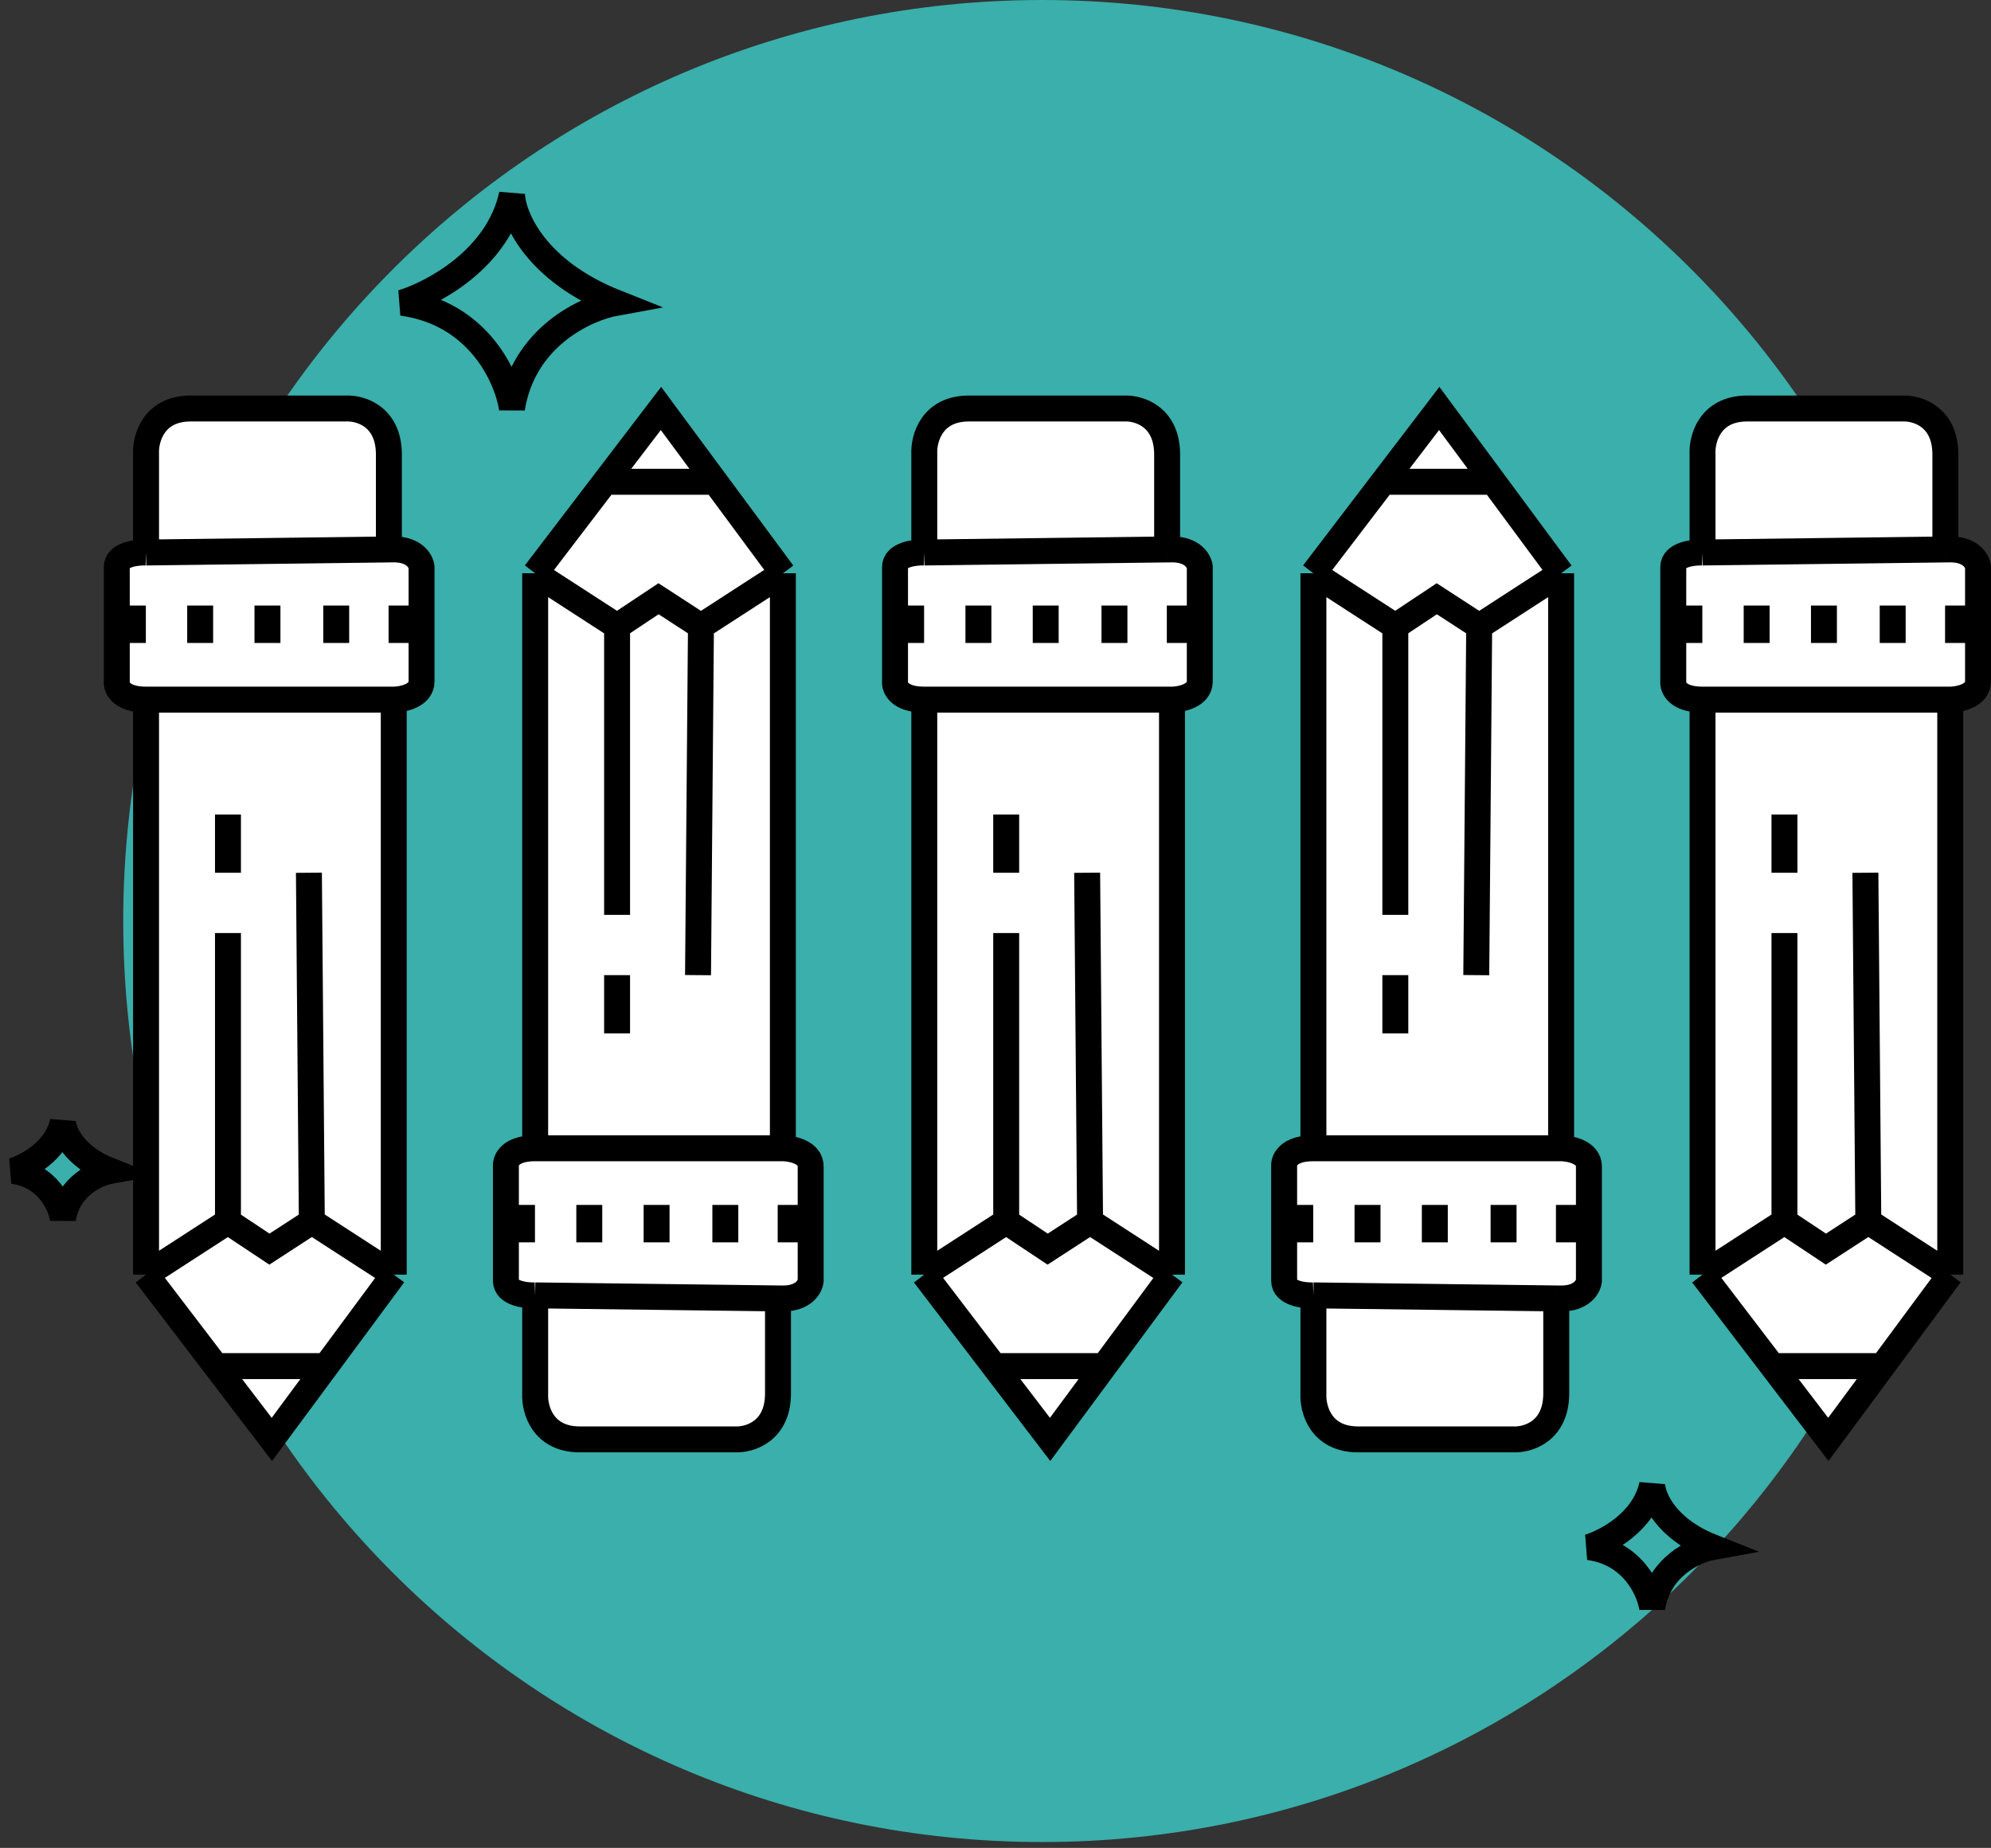 <?xml version="1.0" encoding="UTF-8" standalone="no"?><svg xmlns:android="http://schemas.android.com/apk/res/android" height="285" width="307" xmlns="http://www.w3.org/2000/svg">
  <rect width="100%" height="100%" fill="#333333" stroke="none"/>
  <path android:fillAlpha="0.29" d="M302.375,142.05C302.375,220.502 238.939,284.1 160.687,284.1C82.436,284.1 19,220.502 19,142.05C19,63.598 82.436,0 160.687,0C238.939,0 302.375,63.598 302.375,142.05Z" fill="#3AAFAB"/>
  <path d="M22.52,196.583V107.904C18.67,107.904 17.908,106.033 18.008,105.098V87.458C18.008,85.534 21.016,85.16 22.52,85.213V69.979C22.419,67.681 23.632,63.068 29.286,63.004H53.421C55.577,62.923 59.902,64.206 59.963,69.979V84.742L60.714,84.732C63.902,84.732 64.9,86.55 65,87.458V105.098C65,107.279 62.143,107.877 60.714,107.904V196.583L50.278,210.695L41.918,222L33.29,210.695L22.52,196.583Z" fill="#ffffff"/>
  <path android:strokeLineCap="round" android:strokeLineJoin="round" d="M22.52,107.904V196.583M22.52,107.904H60.714M22.52,107.904C18.67,107.904 17.908,106.033 18.008,105.098V87.458C18.008,85.534 21.016,85.16 22.52,85.213M22.52,196.583L35.151,188.405M22.52,196.583L33.29,210.695M60.714,196.583V107.904M60.714,196.583L48.083,188.405M60.714,196.583L50.278,210.695M60.714,107.904C62.143,107.877 65,107.279 65,105.098V87.458C64.9,86.55 63.902,84.732 60.714,84.732L59.963,84.742M35.151,125.624V134.604M35.151,143.905V188.405M35.151,188.405L41.542,192.654L48.083,188.405M48.083,188.405L47.632,134.604M33.29,210.695L41.918,222L50.278,210.695M33.29,210.695H50.278M22.52,85.213V69.979C22.419,67.681 23.632,63.068 29.286,63.004H53.421C55.577,62.923 59.902,64.206 59.963,69.979V84.742M22.52,85.213L59.963,84.742M51.842,93.392V99.165M41.241,93.392V99.165M20.49,93.392V99.165M61.917,93.392V99.165M30.865,93.392V99.165" fill="#000000" fill-opacity="0.0" stroke="#000000" stroke-width="4"/>
  <path d="M82.52,88.417V177.096C78.67,177.096 77.908,178.967 78.008,179.902V197.542C78.008,199.466 81.016,199.84 82.52,199.787V215.021C82.419,217.319 83.632,221.932 89.286,221.997H113.421C115.577,222.077 119.902,220.794 119.963,215.021V200.258L120.714,200.268C123.902,200.268 124.9,198.45 125,197.542V179.902C125,177.721 122.143,177.123 120.714,177.096V88.417L110.278,74.305L101.918,63L93.289,74.305L82.52,88.417Z" fill="#ffffff"/>
  <path android:strokeLineCap="round" android:strokeLineJoin="round" d="M82.52,177.096V88.417M82.52,177.096H120.714M82.52,177.096C78.67,177.096 77.908,178.967 78.008,179.902V197.542C78.008,199.466 81.016,199.84 82.52,199.787M82.52,88.417L95.151,96.595M82.52,88.417L93.289,74.305M120.714,88.417V177.096M120.714,88.417L108.083,96.595M120.714,88.417L110.278,74.305M120.714,177.096C122.143,177.123 125,177.721 125,179.902V197.542C124.9,198.45 123.902,200.268 120.714,200.268L119.963,200.258M95.151,159.376V150.396M95.151,141.095V96.595M95.151,96.595L101.542,92.346L108.083,96.595M108.083,96.595L107.632,150.396M93.289,74.305L101.918,63L110.278,74.305M93.289,74.305H110.278M82.52,199.787V215.021C82.419,217.319 83.632,221.932 89.286,221.997H113.421C115.577,222.077 119.902,220.794 119.963,215.021V200.258M82.52,199.787L119.963,200.258M111.842,191.608V185.835M101.241,191.608V185.835M80.49,191.608V185.835M121.917,191.608V185.835M90.865,191.608V185.835" fill="#000000" fill-opacity="0.0" stroke="#000000" stroke-width="4"/>
  <path d="M142.52,196.583V107.904C138.67,107.904 137.908,106.033 138.008,105.098V87.458C138.008,85.534 141.016,85.16 142.52,85.213V69.979C142.419,67.681 143.632,63.068 149.286,63.004H173.421C175.577,62.923 179.902,64.206 179.963,69.979V84.742L180.714,84.732C183.902,84.732 184.9,86.55 185,87.458V105.098C185,107.279 182.143,107.877 180.714,107.904V196.583L170.278,210.695L161.918,222L153.29,210.695L142.52,196.583Z" fill="#ffffff"/>
  <path android:strokeLineCap="round" android:strokeLineJoin="round" d="M142.52,107.904V196.583M142.52,107.904H180.714M142.52,107.904C138.67,107.904 137.908,106.033 138.008,105.098V87.458C138.008,85.534 141.016,85.16 142.52,85.213M142.52,196.583L155.151,188.405M142.52,196.583L153.29,210.695M180.714,196.583V107.904M180.714,196.583L168.083,188.405M180.714,196.583L170.278,210.695M180.714,107.904C182.143,107.877 185,107.279 185,105.098V87.458C184.9,86.55 183.902,84.732 180.714,84.732L179.963,84.742M155.151,125.624V134.604M155.151,143.905V188.405M155.151,188.405L161.542,192.654L168.083,188.405M168.083,188.405L167.632,134.604M153.29,210.695L161.918,222L170.278,210.695M153.29,210.695H170.278M142.52,85.213V69.979C142.419,67.681 143.632,63.068 149.286,63.004H173.421C175.577,62.923 179.902,64.206 179.963,69.979V84.742M142.52,85.213L179.963,84.742M171.842,93.392V99.165M161.241,93.392V99.165M140.49,93.392V99.165M181.917,93.392V99.165M150.865,93.392V99.165" fill="#000000" fill-opacity="0.0" stroke="#000000" stroke-width="4"/>
  <path d="M262.52,196.583V107.904C258.67,107.904 257.908,106.033 258.008,105.098V87.458C258.008,85.534 261.016,85.16 262.52,85.213V69.979C262.419,67.681 263.632,63.068 269.286,63.004H293.421C295.577,62.923 299.902,64.206 299.963,69.979V84.742L300.714,84.732C303.902,84.732 304.9,86.55 305,87.458V105.098C305,107.279 302.143,107.877 300.714,107.904V196.583L290.278,210.695L281.918,222L273.29,210.695L262.52,196.583Z" fill="#ffffff"/>
  <path android:strokeLineCap="round" android:strokeLineJoin="round" d="M262.52,107.904V196.583M262.52,107.904H300.714M262.52,107.904C258.67,107.904 257.908,106.033 258.008,105.098V87.458C258.008,85.534 261.016,85.16 262.52,85.213M262.52,196.583L275.151,188.405M262.52,196.583L273.29,210.695M300.714,196.583V107.904M300.714,196.583L288.083,188.405M300.714,196.583L290.278,210.695M300.714,107.904C302.143,107.877 305,107.279 305,105.098V87.458C304.9,86.55 303.902,84.732 300.714,84.732L299.963,84.742M275.151,125.624V134.604M275.151,143.905V188.405M275.151,188.405L281.542,192.654L288.083,188.405M288.083,188.405L287.632,134.604M273.29,210.695L281.918,222L290.278,210.695M273.29,210.695H290.278M262.52,85.213V69.979C262.419,67.681 263.632,63.068 269.286,63.004H293.421C295.577,62.923 299.902,64.206 299.963,69.979V84.742M262.52,85.213L299.963,84.742M291.842,93.392V99.165M281.241,93.392V99.165M260.49,93.392V99.165M301.917,93.392V99.165M270.865,93.392V99.165" fill="#000000" fill-opacity="0.0" stroke="#000000" stroke-width="4"/>
  <path d="M202.52,88.417V177.096C198.67,177.096 197.908,178.967 198.008,179.902V197.542C198.008,199.466 201.016,199.84 202.52,199.787V215.021C202.419,217.319 203.632,221.932 209.286,221.997H233.421C235.577,222.077 239.902,220.794 239.963,215.021V200.258L240.714,200.268C243.902,200.268 244.9,198.45 245,197.542V179.902C245,177.721 242.143,177.123 240.714,177.096V88.417L230.278,74.305L221.918,63L213.29,74.305L202.52,88.417Z" fill="#ffffff"/>
  <path android:strokeLineCap="round" android:strokeLineJoin="round" d="M202.52,177.096V88.417M202.52,177.096H240.714M202.52,177.096C198.67,177.096 197.908,178.967 198.008,179.902V197.542C198.008,199.466 201.016,199.84 202.52,199.787M202.52,88.417L215.151,96.595M202.52,88.417L213.29,74.305M240.714,88.417V177.096M240.714,88.417L228.083,96.595M240.714,88.417L230.278,74.305M240.714,177.096C242.143,177.123 245,177.721 245,179.902V197.542C244.9,198.45 243.902,200.268 240.714,200.268L239.963,200.258M215.151,159.376V150.396M215.151,141.095V96.595M215.151,96.595L221.542,92.346L228.083,96.595M228.083,96.595L227.632,150.396M213.29,74.305L221.918,63L230.278,74.305M213.29,74.305H230.278M202.52,199.787V215.021C202.419,217.319 203.632,221.932 209.286,221.997H233.421C235.577,222.077 239.902,220.794 239.963,215.021V200.258M202.52,199.787L239.963,200.258M231.842,191.608V185.835M221.241,191.608V185.835M200.49,191.608V185.835M241.917,191.608V185.835M210.865,191.608V185.835" fill="#000000" fill-opacity="0.0" stroke="#000000" stroke-width="4"/>
  <path android:strokeLineCap="round" android:strokeLineJoin="round" d="M78.943,30C76.815,39.881 66.761,45.246 62,46.693C73.821,48.314 78.221,58.24 78.943,63C80.677,51.961 90.37,47.529 95,46.693C82.549,41.753 79.107,33.506 78.943,30Z" fill="#3AAFAB" stroke="#000000" stroke-width="4"/>
  <path android:strokeLineCap="round" android:strokeLineJoin="round" d="M9.701,173C8.734,177.491 4.164,179.93 2,180.588C7.373,181.325 9.373,185.836 9.701,188C10.49,182.982 14.896,180.968 17,180.588C11.34,178.342 9.776,174.594 9.701,173Z" fill="#3AAFAB" stroke="#000000" stroke-width="4"/>
  <path android:strokeLineCap="round" android:strokeLineJoin="round" d="M254.755,229C253.53,234.689 247.741,237.778 245,238.611C251.806,239.544 254.339,245.259 254.755,248C255.753,241.644 261.334,239.093 264,238.611C256.831,235.767 254.85,231.019 254.755,229Z" fill="#3AAFAB" stroke="#000000" stroke-width="4"/>
</svg>
